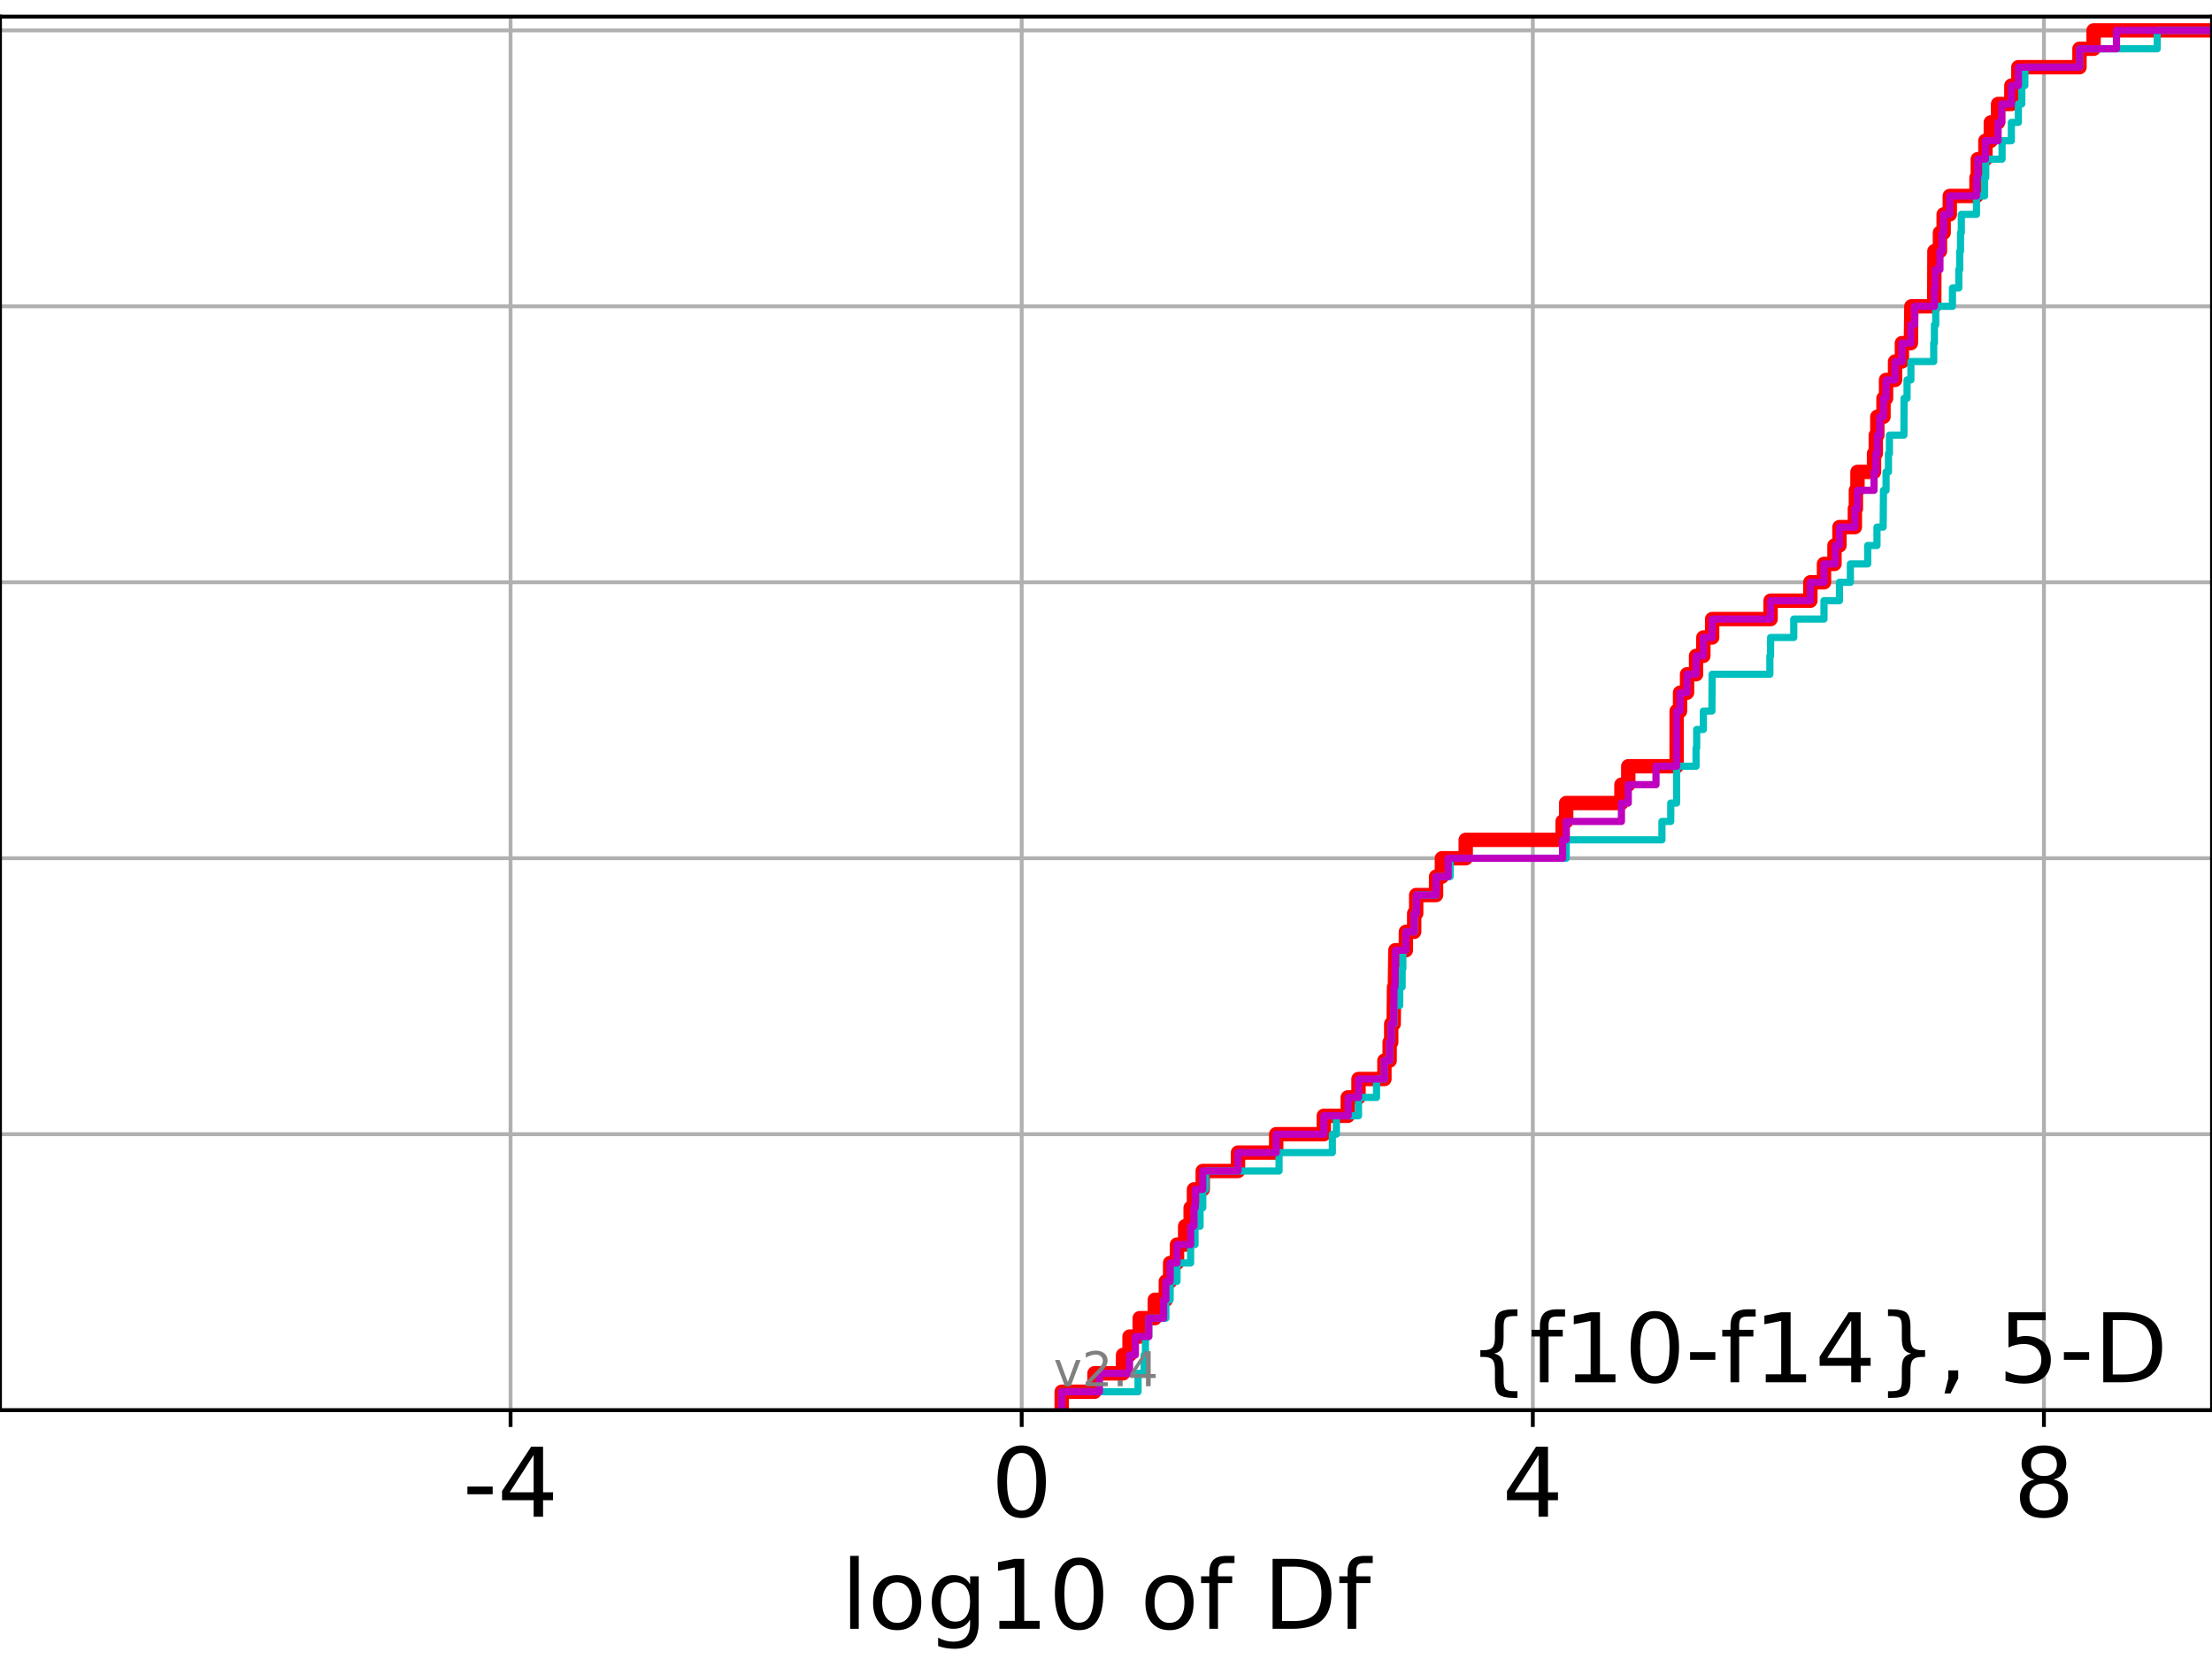 <?xml version="1.0" encoding="utf-8" standalone="no"?>
<!DOCTYPE svg PUBLIC "-//W3C//DTD SVG 1.1//EN"
  "http://www.w3.org/Graphics/SVG/1.1/DTD/svg11.dtd">
<!-- Created with matplotlib (https://matplotlib.org/) -->
<svg height="345.6pt" version="1.1" viewBox="0 0 460.8 345.6" width="460.8pt" xmlns="http://www.w3.org/2000/svg" xmlns:xlink="http://www.w3.org/1999/xlink">
 <defs>
  <style type="text/css">
*{stroke-linecap:butt;stroke-linejoin:round;}
  </style>
 </defs>
 <g id="figure_1">
  <g id="patch_1">
   <path d="M 0 345.6 
L 460.8 345.6 
L 460.8 0 
L 0 0 
z
" style="fill:#ffffff;"/>
  </g>
  <g id="axes_1">
   <g id="patch_2">
    <path d="M 0 293.76 
L 460.8 293.76 
L 460.8 3.456 
L 0 3.456 
z
" style="fill:#ffffff;"/>
   </g>
   <g id="matplotlib.axis_1">
    <g id="xtick_1">
     <g id="line2d_1">
      <path clip-path="url(#pc70b289654)" d="M 106.361 293.76 
L 106.361 3.456 
" style="fill:none;stroke:#b0b0b0;stroke-linecap:square;stroke-width:0.8;"/>
     </g>
     <g id="line2d_2">
      <defs>
       <path d="M 0 0 
L 0 3.5 
" id="mad276d60d1" style="stroke:#000000;stroke-width:0.8;"/>
      </defs>
      <g>
       <use style="stroke:#000000;stroke-width:0.8;" x="106.361" xlink:href="#mad276d60d1" y="293.76"/>
      </g>
     </g>
     <g id="text_1">
      <!-- -4 -->
      <defs>
       <path d="M 4.891 31.391 
L 31.203 31.391 
L 31.203 23.391 
L 4.891 23.391 
z
" id="DejaVuSans-45"/>
       <path d="M 37.797 64.312 
L 12.891 25.391 
L 37.797 25.391 
z
M 35.203 72.906 
L 47.609 72.906 
L 47.609 25.391 
L 58.016 25.391 
L 58.016 17.188 
L 47.609 17.188 
L 47.609 0 
L 37.797 0 
L 37.797 17.188 
L 4.891 17.188 
L 4.891 26.703 
z
" id="DejaVuSans-52"/>
      </defs>
      <g transform="translate(96.391 315.957)scale(0.2 -0.2)">
       <use xlink:href="#DejaVuSans-45"/>
       <use x="36.084" xlink:href="#DejaVuSans-52"/>
      </g>
     </g>
    </g>
    <g id="xtick_2">
     <g id="line2d_3">
      <path clip-path="url(#pc70b289654)" d="M 212.838 293.76 
L 212.838 3.456 
" style="fill:none;stroke:#b0b0b0;stroke-linecap:square;stroke-width:0.8;"/>
     </g>
     <g id="line2d_4">
      <g>
       <use style="stroke:#000000;stroke-width:0.8;" x="212.838" xlink:href="#mad276d60d1" y="293.76"/>
      </g>
     </g>
     <g id="text_2">
      <!-- 0 -->
      <defs>
       <path d="M 31.781 66.406 
Q 24.172 66.406 20.328 58.906 
Q 16.5 51.422 16.5 36.375 
Q 16.5 21.391 20.328 13.891 
Q 24.172 6.391 31.781 6.391 
Q 39.453 6.391 43.281 13.891 
Q 47.125 21.391 47.125 36.375 
Q 47.125 51.422 43.281 58.906 
Q 39.453 66.406 31.781 66.406 
z
M 31.781 74.219 
Q 44.047 74.219 50.516 64.516 
Q 56.984 54.828 56.984 36.375 
Q 56.984 17.969 50.516 8.266 
Q 44.047 -1.422 31.781 -1.422 
Q 19.531 -1.422 13.062 8.266 
Q 6.594 17.969 6.594 36.375 
Q 6.594 54.828 13.062 64.516 
Q 19.531 74.219 31.781 74.219 
z
" id="DejaVuSans-48"/>
      </defs>
      <g transform="translate(206.476 315.957)scale(0.2 -0.2)">
       <use xlink:href="#DejaVuSans-48"/>
      </g>
     </g>
    </g>
    <g id="xtick_3">
     <g id="line2d_5">
      <path clip-path="url(#pc70b289654)" d="M 319.315 293.76 
L 319.315 3.456 
" style="fill:none;stroke:#b0b0b0;stroke-linecap:square;stroke-width:0.8;"/>
     </g>
     <g id="line2d_6">
      <g>
       <use style="stroke:#000000;stroke-width:0.8;" x="319.315" xlink:href="#mad276d60d1" y="293.76"/>
      </g>
     </g>
     <g id="text_3">
      <!-- 4 -->
      <g transform="translate(312.952 315.957)scale(0.2 -0.2)">
       <use xlink:href="#DejaVuSans-52"/>
      </g>
     </g>
    </g>
    <g id="xtick_4">
     <g id="line2d_7">
      <path clip-path="url(#pc70b289654)" d="M 425.791 293.76 
L 425.791 3.456 
" style="fill:none;stroke:#b0b0b0;stroke-linecap:square;stroke-width:0.8;"/>
     </g>
     <g id="line2d_8">
      <g>
       <use style="stroke:#000000;stroke-width:0.8;" x="425.791" xlink:href="#mad276d60d1" y="293.76"/>
      </g>
     </g>
     <g id="text_4">
      <!-- 8 -->
      <defs>
       <path d="M 31.781 34.625 
Q 24.75 34.625 20.719 30.859 
Q 16.703 27.094 16.703 20.516 
Q 16.703 13.922 20.719 10.156 
Q 24.75 6.391 31.781 6.391 
Q 38.812 6.391 42.859 10.172 
Q 46.922 13.969 46.922 20.516 
Q 46.922 27.094 42.891 30.859 
Q 38.875 34.625 31.781 34.625 
z
M 21.922 38.812 
Q 15.578 40.375 12.031 44.719 
Q 8.5 49.078 8.5 55.328 
Q 8.5 64.062 14.719 69.141 
Q 20.953 74.219 31.781 74.219 
Q 42.672 74.219 48.875 69.141 
Q 55.078 64.062 55.078 55.328 
Q 55.078 49.078 51.531 44.719 
Q 48 40.375 41.703 38.812 
Q 48.828 37.156 52.797 32.312 
Q 56.781 27.484 56.781 20.516 
Q 56.781 9.906 50.312 4.234 
Q 43.844 -1.422 31.781 -1.422 
Q 19.734 -1.422 13.25 4.234 
Q 6.781 9.906 6.781 20.516 
Q 6.781 27.484 10.781 32.312 
Q 14.797 37.156 21.922 38.812 
z
M 18.312 54.391 
Q 18.312 48.734 21.844 45.562 
Q 25.391 42.391 31.781 42.391 
Q 38.141 42.391 41.719 45.562 
Q 45.312 48.734 45.312 54.391 
Q 45.312 60.062 41.719 63.234 
Q 38.141 66.406 31.781 66.406 
Q 25.391 66.406 21.844 63.234 
Q 18.312 60.062 18.312 54.391 
z
" id="DejaVuSans-56"/>
      </defs>
      <g transform="translate(419.429 315.957)scale(0.2 -0.2)">
       <use xlink:href="#DejaVuSans-56"/>
      </g>
     </g>
    </g>
    <g id="text_5">
     <!-- log10 of Df -->
     <defs>
      <path d="M 9.422 75.984 
L 18.406 75.984 
L 18.406 0 
L 9.422 0 
z
" id="DejaVuSans-108"/>
      <path d="M 30.609 48.391 
Q 23.391 48.391 19.188 42.75 
Q 14.984 37.109 14.984 27.297 
Q 14.984 17.484 19.156 11.844 
Q 23.344 6.203 30.609 6.203 
Q 37.797 6.203 41.984 11.859 
Q 46.188 17.531 46.188 27.297 
Q 46.188 37.016 41.984 42.703 
Q 37.797 48.391 30.609 48.391 
z
M 30.609 56 
Q 42.328 56 49.016 48.375 
Q 55.719 40.766 55.719 27.297 
Q 55.719 13.875 49.016 6.219 
Q 42.328 -1.422 30.609 -1.422 
Q 18.844 -1.422 12.172 6.219 
Q 5.516 13.875 5.516 27.297 
Q 5.516 40.766 12.172 48.375 
Q 18.844 56 30.609 56 
z
" id="DejaVuSans-111"/>
      <path d="M 45.406 27.984 
Q 45.406 37.75 41.375 43.109 
Q 37.359 48.484 30.078 48.484 
Q 22.859 48.484 18.828 43.109 
Q 14.797 37.75 14.797 27.984 
Q 14.797 18.266 18.828 12.891 
Q 22.859 7.516 30.078 7.516 
Q 37.359 7.516 41.375 12.891 
Q 45.406 18.266 45.406 27.984 
z
M 54.391 6.781 
Q 54.391 -7.172 48.188 -13.984 
Q 42 -20.797 29.203 -20.797 
Q 24.469 -20.797 20.266 -20.094 
Q 16.062 -19.391 12.109 -17.922 
L 12.109 -9.188 
Q 16.062 -11.328 19.922 -12.344 
Q 23.781 -13.375 27.781 -13.375 
Q 36.625 -13.375 41.016 -8.766 
Q 45.406 -4.156 45.406 5.172 
L 45.406 9.625 
Q 42.625 4.781 38.281 2.391 
Q 33.938 0 27.875 0 
Q 17.828 0 11.672 7.656 
Q 5.516 15.328 5.516 27.984 
Q 5.516 40.672 11.672 48.328 
Q 17.828 56 27.875 56 
Q 33.938 56 38.281 53.609 
Q 42.625 51.219 45.406 46.391 
L 45.406 54.688 
L 54.391 54.688 
z
" id="DejaVuSans-103"/>
      <path d="M 12.406 8.297 
L 28.516 8.297 
L 28.516 63.922 
L 10.984 60.406 
L 10.984 69.391 
L 28.422 72.906 
L 38.281 72.906 
L 38.281 8.297 
L 54.391 8.297 
L 54.391 0 
L 12.406 0 
z
" id="DejaVuSans-49"/>
      <path id="DejaVuSans-32"/>
      <path d="M 37.109 75.984 
L 37.109 68.5 
L 28.516 68.5 
Q 23.688 68.5 21.797 66.547 
Q 19.922 64.594 19.922 59.516 
L 19.922 54.688 
L 34.719 54.688 
L 34.719 47.703 
L 19.922 47.703 
L 19.922 0 
L 10.891 0 
L 10.891 47.703 
L 2.297 47.703 
L 2.297 54.688 
L 10.891 54.688 
L 10.891 58.5 
Q 10.891 67.625 15.141 71.797 
Q 19.391 75.984 28.609 75.984 
z
" id="DejaVuSans-102"/>
      <path d="M 19.672 64.797 
L 19.672 8.109 
L 31.594 8.109 
Q 46.688 8.109 53.688 14.938 
Q 60.688 21.781 60.688 36.531 
Q 60.688 51.172 53.688 57.984 
Q 46.688 64.797 31.594 64.797 
z
M 9.812 72.906 
L 30.078 72.906 
Q 51.266 72.906 61.172 64.094 
Q 71.094 55.281 71.094 36.531 
Q 71.094 17.672 61.125 8.828 
Q 51.172 0 30.078 0 
L 9.812 0 
z
" id="DejaVuSans-68"/>
     </defs>
     <g transform="translate(175.214 339.313)scale(0.2 -0.2)">
      <use xlink:href="#DejaVuSans-108"/>
      <use x="27.783" xlink:href="#DejaVuSans-111"/>
      <use x="88.965" xlink:href="#DejaVuSans-103"/>
      <use x="152.441" xlink:href="#DejaVuSans-49"/>
      <use x="216.064" xlink:href="#DejaVuSans-48"/>
      <use x="279.688" xlink:href="#DejaVuSans-32"/>
      <use x="311.475" xlink:href="#DejaVuSans-111"/>
      <use x="372.656" xlink:href="#DejaVuSans-102"/>
      <use x="407.861" xlink:href="#DejaVuSans-32"/>
      <use x="439.648" xlink:href="#DejaVuSans-68"/>
      <use x="516.65" xlink:href="#DejaVuSans-102"/>
     </g>
    </g>
   </g>
   <g id="matplotlib.axis_2">
    <g id="ytick_1">
     <g id="line2d_9">
      <path clip-path="url(#pc70b289654)" d="M 0 293.76 
L 460.8 293.76 
" style="fill:none;stroke:#b0b0b0;stroke-linecap:square;stroke-width:0.8;"/>
     </g>
     <g id="line2d_10">
      <defs>
       <path d="M 0 0 
L -3.5 0 
" id="mf3d852572c" style="stroke:#000000;stroke-width:0.8;"/>
      </defs>
      <g>
       <use style="stroke:#000000;stroke-width:0.8;" x="0" xlink:href="#mf3d852572c" y="293.76"/>
      </g>
     </g>
    </g>
    <g id="ytick_2">
     <g id="line2d_11">
      <path clip-path="url(#pc70b289654)" d="M 0 236.274 
L 460.8 236.274 
" style="fill:none;stroke:#b0b0b0;stroke-linecap:square;stroke-width:0.8;"/>
     </g>
     <g id="line2d_12">
      <g>
       <use style="stroke:#000000;stroke-width:0.8;" x="0" xlink:href="#mf3d852572c" y="236.274"/>
      </g>
     </g>
    </g>
    <g id="ytick_3">
     <g id="line2d_13">
      <path clip-path="url(#pc70b289654)" d="M 0 178.788 
L 460.8 178.788 
" style="fill:none;stroke:#b0b0b0;stroke-linecap:square;stroke-width:0.8;"/>
     </g>
     <g id="line2d_14">
      <g>
       <use style="stroke:#000000;stroke-width:0.8;" x="0" xlink:href="#mf3d852572c" y="178.788"/>
      </g>
     </g>
    </g>
    <g id="ytick_4">
     <g id="line2d_15">
      <path clip-path="url(#pc70b289654)" d="M 0 121.302 
L 460.8 121.302 
" style="fill:none;stroke:#b0b0b0;stroke-linecap:square;stroke-width:0.8;"/>
     </g>
     <g id="line2d_16">
      <g>
       <use style="stroke:#000000;stroke-width:0.8;" x="0" xlink:href="#mf3d852572c" y="121.302"/>
      </g>
     </g>
    </g>
    <g id="ytick_5">
     <g id="line2d_17">
      <path clip-path="url(#pc70b289654)" d="M 0 63.816 
L 460.8 63.816 
" style="fill:none;stroke:#b0b0b0;stroke-linecap:square;stroke-width:0.8;"/>
     </g>
     <g id="line2d_18">
      <g>
       <use style="stroke:#000000;stroke-width:0.8;" x="0" xlink:href="#mf3d852572c" y="63.816"/>
      </g>
     </g>
    </g>
    <g id="ytick_6">
     <g id="line2d_19">
      <path clip-path="url(#pc70b289654)" d="M 0 6.33 
L 460.8 6.33 
" style="fill:none;stroke:#b0b0b0;stroke-linecap:square;stroke-width:0.8;"/>
     </g>
     <g id="line2d_20">
      <g>
       <use style="stroke:#000000;stroke-width:0.8;" x="0" xlink:href="#mf3d852572c" y="6.33"/>
      </g>
     </g>
    </g>
   </g>
   <g id="line2d_21">
    <path clip-path="url(#pc70b289654)" d="M 221.172 293.76 
L 221.172 289.928 
L 227.997 289.928 
L 227.997 286.095 
L 233.951 286.095 
L 233.951 282.263 
L 235.301 282.263 
L 235.301 278.43 
L 237.423 278.43 
L 237.423 274.598 
L 240.575 274.598 
L 240.575 270.766 
L 242.869 270.766 
L 242.869 266.933 
L 243.759 266.933 
L 243.759 263.101 
L 245.192 263.101 
L 245.192 259.268 
L 246.888 259.268 
L 246.888 255.436 
L 248.029 255.436 
L 248.029 251.604 
L 248.726 251.604 
L 248.726 247.771 
L 250.554 247.771 
L 250.554 243.939 
L 257.897 243.939 
L 257.897 240.106 
L 265.853 240.106 
L 265.853 236.274 
L 275.775 236.274 
L 275.775 232.442 
L 280.763 232.442 
L 280.763 228.609 
L 283.003 228.609 
L 283.003 224.777 
L 288.4 224.777 
L 288.4 220.944 
L 289.491 220.944 
L 289.491 217.112 
L 289.82 217.112 
L 289.82 213.28 
L 290.334 213.28 
L 290.403 205.615 
L 290.585 205.615 
L 290.681 197.95 
L 292.869 197.95 
L 292.869 194.118 
L 294.598 194.118 
L 294.598 190.285 
L 295.017 190.285 
L 295.017 186.453 
L 299.16 186.453 
L 299.16 182.621 
L 300.374 182.621 
L 300.374 178.788 
L 305.338 178.788 
L 305.338 174.956 
L 325.518 174.956 
L 325.518 171.123 
L 326.266 171.123 
L 326.266 167.291 
L 337.776 167.291 
L 337.776 163.459 
L 339.2 163.459 
L 339.2 159.626 
L 349.268 159.626 
L 349.277 148.129 
L 349.986 148.129 
L 349.986 144.297 
L 351.444 144.297 
L 351.444 140.464 
L 353.319 140.464 
L 353.319 136.632 
L 354.841 136.632 
L 354.841 132.799 
L 356.67 132.799 
L 356.67 128.967 
L 368.845 128.967 
L 368.845 125.135 
L 377.13 125.135 
L 377.13 121.302 
L 379.97 121.302 
L 379.97 117.47 
L 382.155 117.47 
L 382.155 113.637 
L 383.191 113.637 
L 383.191 109.805 
L 386.403 109.805 
L 386.403 105.973 
L 386.619 105.973 
L 386.619 102.14 
L 386.946 102.14 
L 386.946 98.308 
L 390.393 98.308 
L 390.393 94.475 
L 390.762 94.475 
L 390.762 90.643 
L 391.08 90.643 
L 391.08 86.811 
L 392.366 86.811 
L 392.366 82.978 
L 392.9 82.978 
L 392.9 79.146 
L 394.777 79.146 
L 394.777 75.313 
L 396.199 75.313 
L 396.199 71.481 
L 398.076 71.481 
L 398.172 63.816 
L 402.934 63.816 
L 402.973 52.319 
L 404.124 52.319 
L 404.124 48.487 
L 404.899 48.487 
L 404.899 44.654 
L 406.179 44.654 
L 406.179 40.822 
L 411.739 40.822 
L 411.739 36.989 
L 412.008 36.989 
L 412.008 33.157 
L 413.593 33.157 
L 413.593 29.325 
L 414.723 29.325 
L 414.723 25.492 
L 416.236 25.492 
L 416.236 21.66 
L 419.005 21.66 
L 419.005 17.827 
L 420.462 17.827 
L 420.462 13.995 
L 433.195 13.995 
L 433.195 10.163 
L 436.134 10.163 
L 436.134 6.33 
L 436.134 6.33 
L 460.8 6.33 
L 460.8 6.33 
" style="fill:none;stroke:#ff0000;stroke-linecap:square;stroke-width:3;"/>
   </g>
   <g id="line2d_22">
    <path clip-path="url(#pc70b289654)" d="M 221.172 293.76 
L 221.172 289.928 
L 237.075 289.928 
L 237.075 286.095 
L 238.345 286.095 
L 238.345 282.263 
L 238.617 282.263 
L 238.617 278.43 
L 239.305 278.43 
L 239.305 274.598 
L 242.869 274.598 
L 242.869 270.766 
L 243.759 270.766 
L 243.759 266.933 
L 245.192 266.933 
L 245.192 263.101 
L 248.029 263.101 
L 248.029 259.268 
L 248.942 259.268 
L 248.942 255.436 
L 249.997 255.436 
L 249.997 251.604 
L 250.559 251.604 
L 250.559 247.771 
L 251.15 247.771 
L 251.15 243.939 
L 266.45 243.939 
L 266.45 240.106 
L 277.549 240.106 
L 277.549 236.274 
L 278.393 236.274 
L 278.393 232.442 
L 283.003 232.442 
L 283.003 228.609 
L 286.758 228.609 
L 286.758 224.777 
L 288.4 224.777 
L 288.4 220.944 
L 289.491 220.944 
L 289.491 217.112 
L 289.82 217.112 
L 289.82 213.28 
L 290.403 213.28 
L 290.403 209.447 
L 291.586 209.447 
L 291.586 205.615 
L 292.093 205.615 
L 292.093 201.782 
L 292.239 201.782 
L 292.239 197.95 
L 292.869 197.95 
L 292.869 194.118 
L 294.634 194.118 
L 294.634 190.285 
L 295.074 190.285 
L 295.074 186.453 
L 299.16 186.453 
L 299.16 182.621 
L 302.085 182.621 
L 302.085 178.788 
L 326.266 178.788 
L 326.266 174.956 
L 346.214 174.956 
L 346.214 171.123 
L 348.049 171.123 
L 348.049 167.291 
L 349.27 167.291 
L 349.277 159.626 
L 353.319 159.626 
L 353.319 155.794 
L 353.453 155.794 
L 353.453 151.961 
L 354.841 151.961 
L 354.841 148.129 
L 356.624 148.129 
L 356.67 140.464 
L 368.696 140.464 
L 368.696 136.632 
L 368.845 136.632 
L 368.845 132.799 
L 373.671 132.799 
L 373.671 128.967 
L 379.97 128.967 
L 379.97 125.135 
L 383.191 125.135 
L 383.191 121.302 
L 385.467 121.302 
L 385.467 117.47 
L 389.083 117.47 
L 389.083 113.637 
L 391.012 113.637 
L 391.012 109.805 
L 392.297 109.805 
L 392.366 102.14 
L 392.9 102.14 
L 392.9 98.308 
L 393.399 98.308 
L 393.399 94.475 
L 393.605 94.475 
L 393.605 90.643 
L 396.62 90.643 
L 396.654 82.978 
L 397.275 82.978 
L 397.275 79.146 
L 398.076 79.146 
L 398.076 75.313 
L 402.826 75.313 
L 402.826 71.481 
L 402.973 71.481 
L 402.973 67.649 
L 403.249 67.649 
L 403.249 63.816 
L 406.73 63.816 
L 406.73 59.984 
L 408.056 59.984 
L 408.056 56.151 
L 408.247 56.151 
L 408.247 52.319 
L 408.414 52.319 
L 408.414 48.487 
L 408.583 48.487 
L 408.583 44.654 
L 411.739 44.654 
L 411.739 40.822 
L 413.425 40.822 
L 413.425 36.989 
L 413.666 36.989 
L 413.666 33.157 
L 417.066 33.157 
L 417.066 29.325 
L 419.005 29.325 
L 419.005 25.492 
L 420.462 25.492 
L 420.462 21.66 
L 421.179 21.66 
L 421.179 17.827 
L 421.81 17.827 
L 421.81 13.995 
L 433.195 13.995 
L 433.195 10.163 
L 449.389 10.163 
L 449.389 6.33 
L 449.389 6.33 
L 460.8 6.33 
L 460.8 6.33 
" style="fill:none;stroke:#00bfbf;stroke-linecap:square;stroke-width:1.5;"/>
   </g>
   <g id="line2d_23">
    <path clip-path="url(#pc70b289654)" d="M 221.172 293.76 
L 221.172 289.928 
L 229.027 289.928 
L 229.027 286.095 
L 235.301 286.095 
L 235.301 282.263 
L 236.518 282.263 
L 236.518 278.43 
L 239.305 278.43 
L 239.305 274.598 
L 242.389 274.598 
L 242.389 270.766 
L 242.869 270.766 
L 242.869 266.933 
L 243.759 266.933 
L 243.759 263.101 
L 245.192 263.101 
L 245.192 259.268 
L 248.029 259.268 
L 248.029 255.436 
L 248.726 255.436 
L 248.726 251.604 
L 248.999 251.604 
L 248.999 247.771 
L 250.554 247.771 
L 250.554 243.939 
L 257.897 243.939 
L 257.897 240.106 
L 265.853 240.106 
L 265.853 236.274 
L 275.775 236.274 
L 275.775 232.442 
L 280.852 232.442 
L 280.852 228.609 
L 283.003 228.609 
L 283.003 224.777 
L 288.4 224.777 
L 288.4 220.944 
L 289.491 220.944 
L 289.491 217.112 
L 289.82 217.112 
L 289.82 213.28 
L 290.334 213.28 
L 290.403 205.615 
L 290.585 205.615 
L 290.681 197.95 
L 292.869 197.95 
L 292.869 194.118 
L 294.598 194.118 
L 294.598 190.285 
L 295.074 190.285 
L 295.074 186.453 
L 299.16 186.453 
L 299.16 182.621 
L 301.674 182.621 
L 301.674 178.788 
L 325.518 178.788 
L 325.518 174.956 
L 326.266 174.956 
L 326.266 171.123 
L 337.776 171.123 
L 337.776 167.291 
L 339.2 167.291 
L 339.2 163.459 
L 344.975 163.459 
L 344.975 159.626 
L 349.268 159.626 
L 349.277 148.129 
L 349.986 148.129 
L 349.986 144.297 
L 351.444 144.297 
L 351.444 140.464 
L 353.319 140.464 
L 353.319 136.632 
L 354.841 136.632 
L 354.841 132.799 
L 356.67 132.799 
L 356.67 128.967 
L 368.845 128.967 
L 368.845 125.135 
L 377.13 125.135 
L 377.13 121.302 
L 379.97 121.302 
L 379.97 117.47 
L 382.33 117.47 
L 382.33 113.637 
L 383.191 113.637 
L 383.191 109.805 
L 386.403 109.805 
L 386.403 105.973 
L 386.946 105.973 
L 386.946 102.14 
L 390.393 102.14 
L 390.393 98.308 
L 390.762 98.308 
L 390.762 94.475 
L 391.08 94.475 
L 391.08 90.643 
L 391.591 90.643 
L 391.591 86.811 
L 392.366 86.811 
L 392.366 82.978 
L 392.9 82.978 
L 392.9 79.146 
L 394.777 79.146 
L 394.777 75.313 
L 396.199 75.313 
L 396.199 71.481 
L 398.076 71.481 
L 398.076 67.649 
L 398.828 67.649 
L 398.828 63.816 
L 402.973 63.816 
L 402.973 59.984 
L 403.161 59.984 
L 403.161 56.151 
L 404.124 56.151 
L 404.124 52.319 
L 404.587 52.319 
L 404.587 48.487 
L 404.899 48.487 
L 404.899 44.654 
L 406.179 44.654 
L 406.179 40.822 
L 411.739 40.822 
L 411.739 36.989 
L 412.008 36.989 
L 412.008 33.157 
L 413.593 33.157 
L 413.593 29.325 
L 416.236 29.325 
L 416.236 25.492 
L 416.998 25.492 
L 416.998 21.66 
L 419.005 21.66 
L 419.005 17.827 
L 420.462 17.827 
L 420.462 13.995 
L 433.195 13.995 
L 433.195 10.163 
L 440.896 10.163 
L 440.896 6.33 
L 440.896 6.33 
L 460.8 6.33 
L 460.8 6.33 
" style="fill:none;stroke:#bf00bf;stroke-linecap:square;stroke-width:1.5;"/>
   </g>
   <g id="patch_3">
    <path d="M 0 293.76 
L 0 3.456 
" style="fill:none;stroke:#000000;stroke-linecap:square;stroke-linejoin:miter;stroke-width:0.8;"/>
   </g>
   <g id="patch_4">
    <path d="M 460.8 293.76 
L 460.8 3.456 
" style="fill:none;stroke:#000000;stroke-linecap:square;stroke-linejoin:miter;stroke-width:0.8;"/>
   </g>
   <g id="patch_5">
    <path d="M 0 293.76 
L 460.8 293.76 
" style="fill:none;stroke:#000000;stroke-linecap:square;stroke-linejoin:miter;stroke-width:0.8;"/>
   </g>
   <g id="patch_6">
    <path d="M 0 3.456 
L 460.8 3.456 
" style="fill:none;stroke:#000000;stroke-linecap:square;stroke-linejoin:miter;stroke-width:0.8;"/>
   </g>
   <g id="text_6">
    <!-- {f10-f14}, 5-D -->
    <defs>
     <path d="M 51.125 -9.281 
L 51.125 -16.312 
L 48.094 -16.312 
Q 35.938 -16.312 31.812 -12.688 
Q 27.688 -9.078 27.688 1.703 
L 27.688 13.375 
Q 27.688 20.75 25.047 23.578 
Q 22.406 26.422 15.484 26.422 
L 12.5 26.422 
L 12.5 33.406 
L 15.484 33.406 
Q 22.469 33.406 25.078 36.203 
Q 27.688 39.016 27.688 46.297 
L 27.688 58.016 
Q 27.688 68.797 31.812 72.391 
Q 35.938 75.984 48.094 75.984 
L 51.125 75.984 
L 51.125 69 
L 47.797 69 
Q 40.922 69 38.812 66.844 
Q 36.719 64.703 36.719 57.812 
L 36.719 45.703 
Q 36.719 38.031 34.5 34.562 
Q 32.281 31.109 26.906 29.891 
Q 32.328 28.562 34.516 25.094 
Q 36.719 21.625 36.719 14.016 
L 36.719 1.906 
Q 36.719 -4.984 38.812 -7.125 
Q 40.922 -9.281 47.797 -9.281 
z
" id="DejaVuSans-123"/>
     <path d="M 12.5 -9.281 
L 15.922 -9.281 
Q 22.75 -9.281 24.828 -7.172 
Q 26.906 -5.078 26.906 1.906 
L 26.906 14.016 
Q 26.906 21.625 29.094 25.094 
Q 31.297 28.562 36.719 29.891 
Q 31.297 31.109 29.094 34.562 
Q 26.906 38.031 26.906 45.703 
L 26.906 57.812 
Q 26.906 64.75 24.828 66.875 
Q 22.75 69 15.922 69 
L 12.5 69 
L 12.5 75.984 
L 15.578 75.984 
Q 27.734 75.984 31.812 72.391 
Q 35.891 68.797 35.891 58.016 
L 35.891 46.297 
Q 35.891 39.016 38.516 36.203 
Q 41.156 33.406 48.094 33.406 
L 51.125 33.406 
L 51.125 26.422 
L 48.094 26.422 
Q 41.156 26.422 38.516 23.578 
Q 35.891 20.75 35.891 13.375 
L 35.891 1.703 
Q 35.891 -9.078 31.812 -12.688 
Q 27.734 -16.312 15.578 -16.312 
L 12.5 -16.312 
z
" id="DejaVuSans-125"/>
     <path d="M 11.719 12.406 
L 22.016 12.406 
L 22.016 4 
L 14.016 -11.625 
L 7.719 -11.625 
L 11.719 4 
z
" id="DejaVuSans-44"/>
     <path d="M 10.797 72.906 
L 49.516 72.906 
L 49.516 64.594 
L 19.828 64.594 
L 19.828 46.734 
Q 21.969 47.469 24.109 47.828 
Q 26.266 48.188 28.422 48.188 
Q 40.625 48.188 47.75 41.5 
Q 54.891 34.812 54.891 23.391 
Q 54.891 11.625 47.562 5.094 
Q 40.234 -1.422 26.906 -1.422 
Q 22.312 -1.422 17.547 -0.641 
Q 12.797 0.141 7.719 1.703 
L 7.719 11.625 
Q 12.109 9.234 16.797 8.062 
Q 21.484 6.891 26.703 6.891 
Q 35.156 6.891 40.078 11.328 
Q 45.016 15.766 45.016 23.391 
Q 45.016 31 40.078 35.438 
Q 35.156 39.891 26.703 39.891 
Q 22.75 39.891 18.812 39.016 
Q 14.891 38.141 10.797 36.281 
z
" id="DejaVuSans-53"/>
    </defs>
    <g transform="translate(305.884 287.954)scale(0.2 -0.2)">
     <use xlink:href="#DejaVuSans-123"/>
     <use x="63.623" xlink:href="#DejaVuSans-102"/>
     <use x="98.828" xlink:href="#DejaVuSans-49"/>
     <use x="162.451" xlink:href="#DejaVuSans-48"/>
     <use x="226.074" xlink:href="#DejaVuSans-45"/>
     <use x="262.158" xlink:href="#DejaVuSans-102"/>
     <use x="297.363" xlink:href="#DejaVuSans-49"/>
     <use x="360.986" xlink:href="#DejaVuSans-52"/>
     <use x="424.609" xlink:href="#DejaVuSans-125"/>
     <use x="488.232" xlink:href="#DejaVuSans-44"/>
     <use x="520.02" xlink:href="#DejaVuSans-32"/>
     <use x="551.807" xlink:href="#DejaVuSans-53"/>
     <use x="615.43" xlink:href="#DejaVuSans-45"/>
     <use x="651.514" xlink:href="#DejaVuSans-68"/>
    </g>
   </g>
   <g id="text_7">
    <!-- v2.4 -->
    <defs>
     <path d="M 2.984 54.688 
L 12.5 54.688 
L 29.594 8.797 
L 46.688 54.688 
L 56.203 54.688 
L 35.688 0 
L 23.484 0 
z
" id="DejaVuSans-118"/>
     <path d="M 19.188 8.297 
L 53.609 8.297 
L 53.609 0 
L 7.328 0 
L 7.328 8.297 
Q 12.938 14.109 22.625 23.891 
Q 32.328 33.688 34.812 36.531 
Q 39.547 41.844 41.422 45.531 
Q 43.312 49.219 43.312 52.781 
Q 43.312 58.594 39.234 62.25 
Q 35.156 65.922 28.609 65.922 
Q 23.969 65.922 18.812 64.312 
Q 13.672 62.703 7.812 59.422 
L 7.812 69.391 
Q 13.766 71.781 18.938 73 
Q 24.125 74.219 28.422 74.219 
Q 39.75 74.219 46.484 68.547 
Q 53.219 62.891 53.219 53.422 
Q 53.219 48.922 51.531 44.891 
Q 49.859 40.875 45.406 35.406 
Q 44.188 33.984 37.641 27.219 
Q 31.109 20.453 19.188 8.297 
z
" id="DejaVuSans-50"/>
     <path d="M 10.688 12.406 
L 21 12.406 
L 21 0 
L 10.688 0 
z
" id="DejaVuSans-46"/>
    </defs>
    <g style="fill:#808080;" transform="translate(219.489 288.777)scale(0.1 -0.1)">
     <use xlink:href="#DejaVuSans-118"/>
     <use x="59.18" xlink:href="#DejaVuSans-50"/>
     <use x="122.803" xlink:href="#DejaVuSans-46"/>
     <use x="154.59" xlink:href="#DejaVuSans-52"/>
    </g>
   </g>
  </g>
 </g>
 <defs>
  <clipPath id="pc70b289654">
   <rect height="290.304" width="460.8" x="0" y="3.456"/>
  </clipPath>
 </defs>
</svg>

